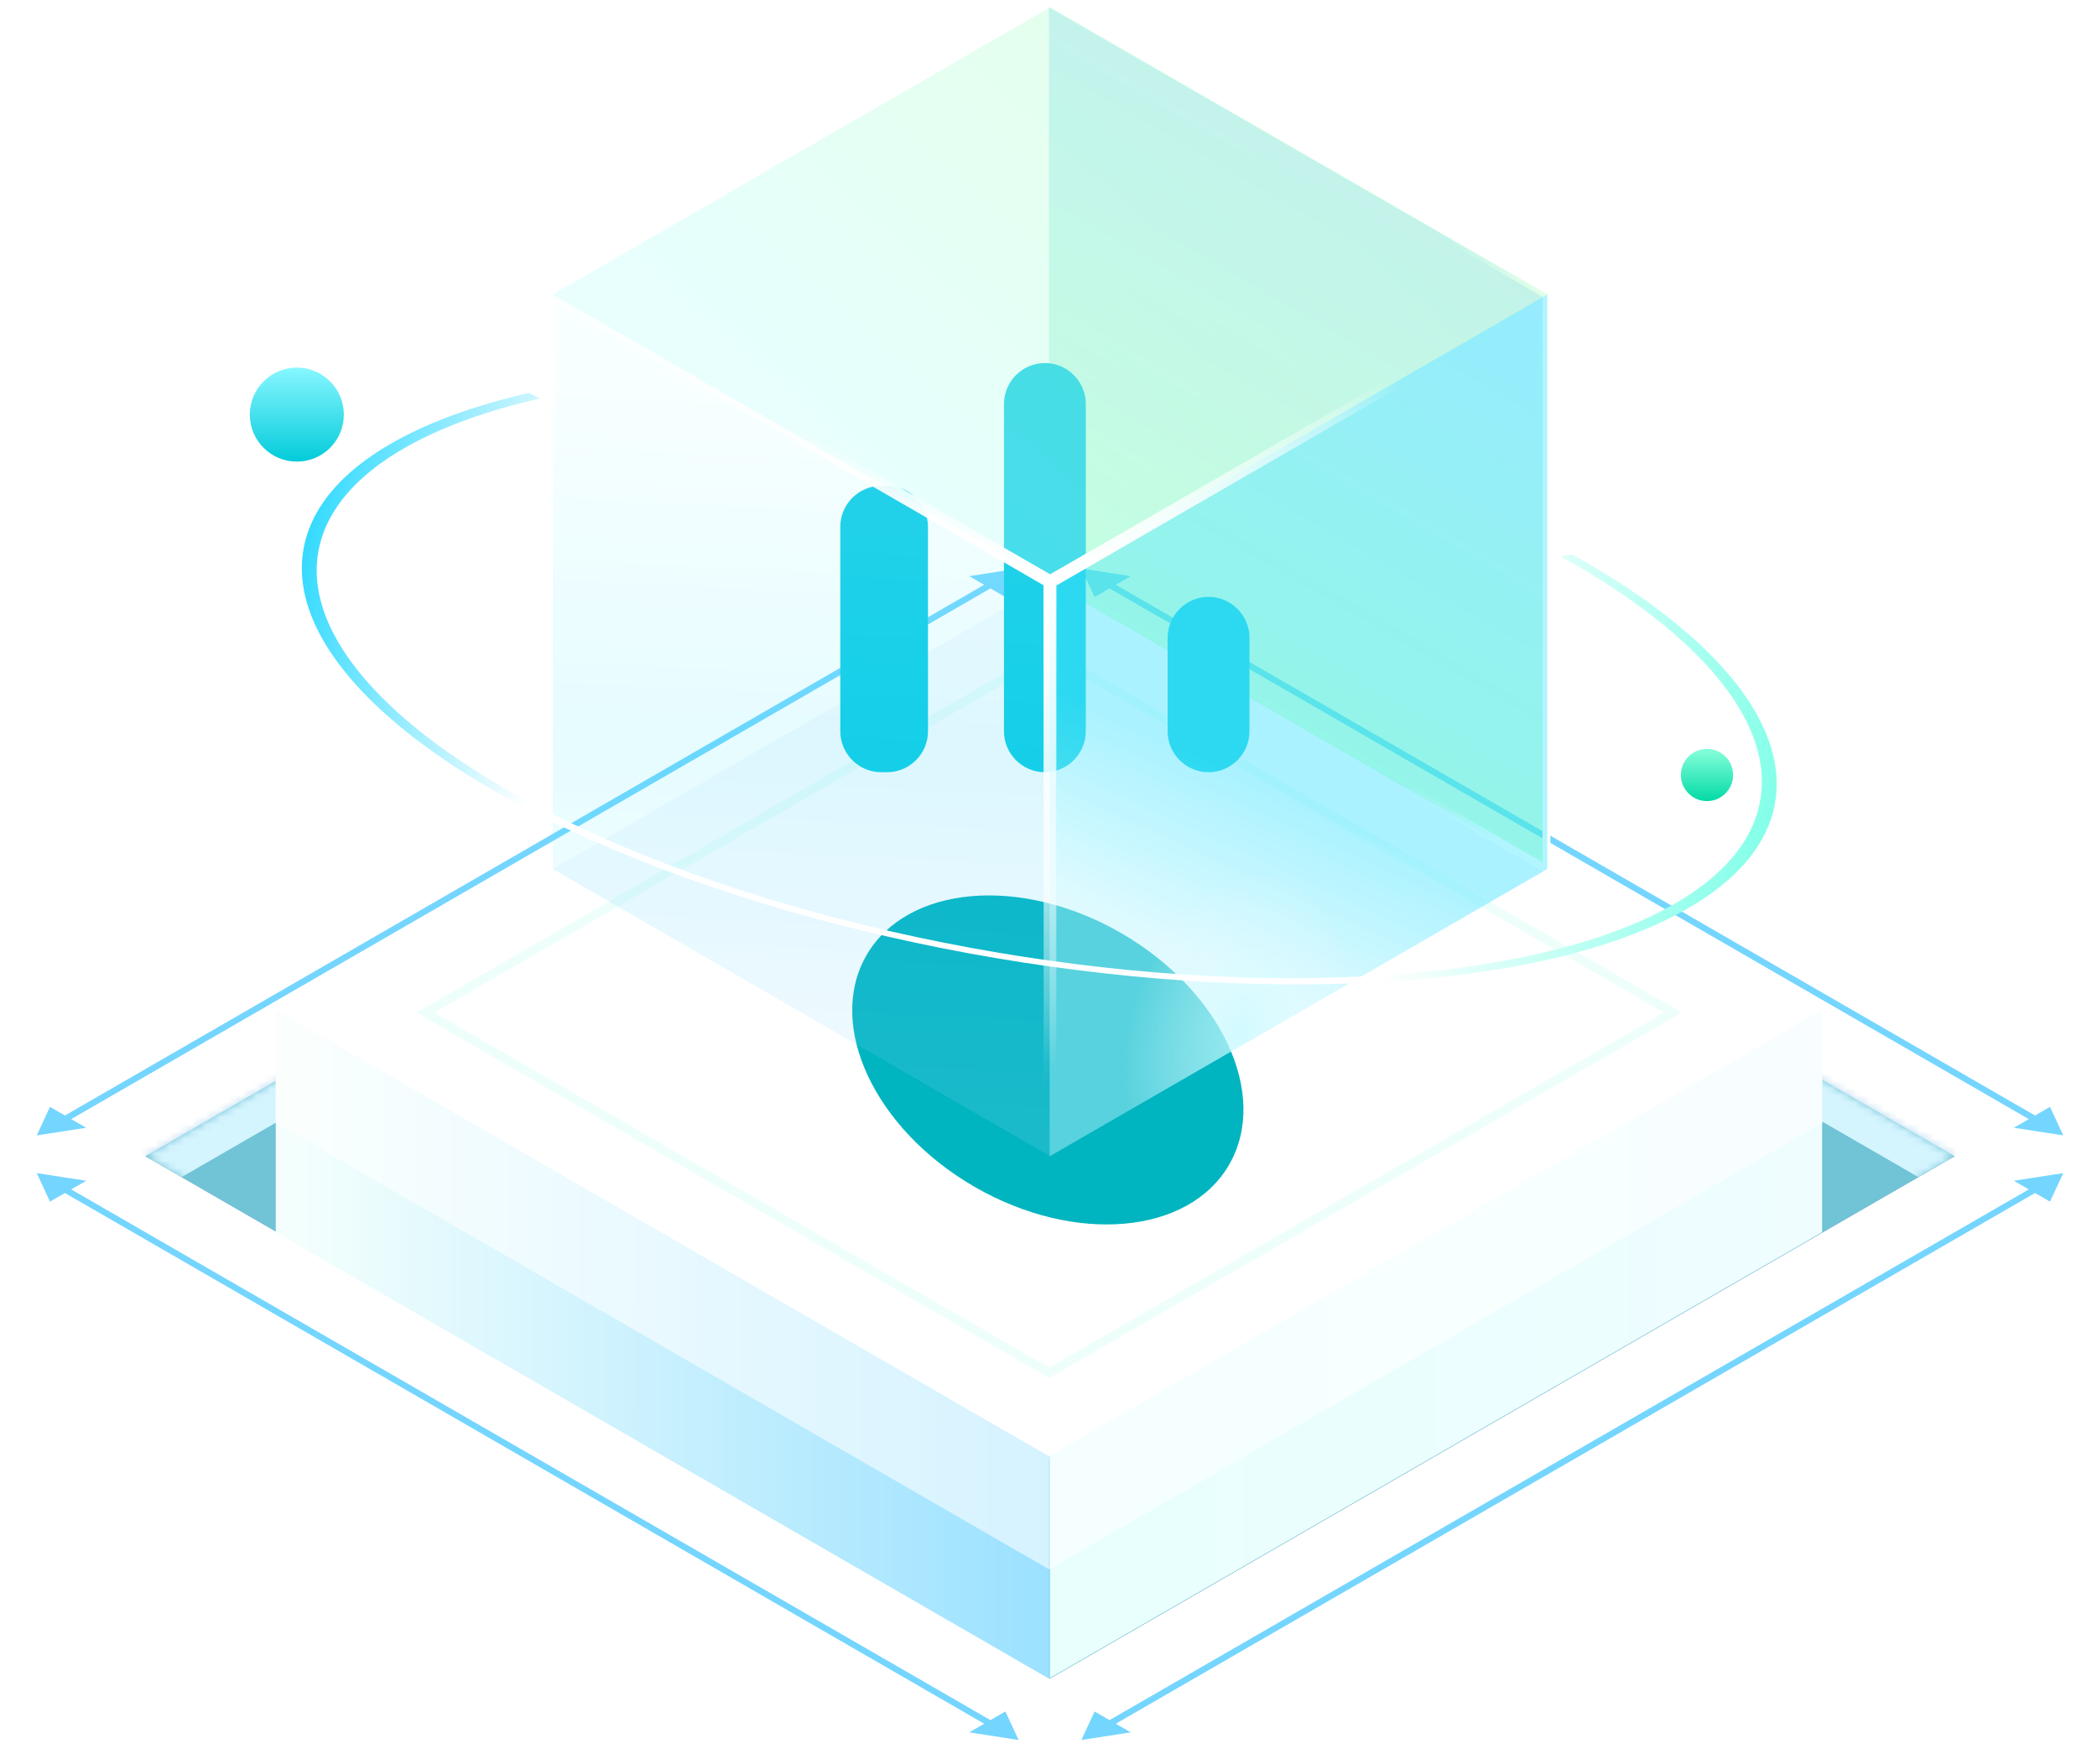 <svg width="290" height="244" viewBox="0 0 290 244" fill="none" xmlns="http://www.w3.org/2000/svg">
<mask id="path-1-inside-1_101_59" fill="white">
<path d="M145.207 87.673L270.308 159.9L145.207 232.127L20.106 159.9L145.207 87.673Z"/>
</mask>
<path d="M145.207 87.673L270.308 159.9L145.207 232.127L20.106 159.9L145.207 87.673Z" fill="#9FADCC"/>
<path d="M145.207 87.673L148.96 85.506L145.207 83.339L141.454 85.506L145.207 87.673ZM141.454 89.839L266.555 162.067L274.061 157.733L148.96 85.506L141.454 89.839ZM23.859 162.067L148.96 89.839L141.454 85.506L16.353 157.733L23.859 162.067Z" fill="#CAD4E8" mask="url(#path-1-inside-1_101_59)"/>
<mask id="path-3-inside-2_101_59" fill="white">
<path d="M145.207 87.673L270.308 159.9L145.207 232.127L20.106 159.9L145.207 87.673Z"/>
</mask>
<path d="M145.207 87.673L270.308 159.9L145.207 232.127L20.106 159.9L145.207 87.673Z" fill="#71C3D6"/>
<path d="M145.207 87.673L150.211 84.784L145.207 81.894L140.203 84.784L145.207 87.673ZM140.203 90.562L265.304 162.789L275.312 157.011L150.211 84.784L140.203 90.562ZM25.11 162.789L150.211 90.562L140.203 84.784L15.102 157.011L25.11 162.789Z" fill="#D4F4FE" mask="url(#path-3-inside-2_101_59)"/>
<path d="M145.094 78.283L252.055 140.037L145.094 201.79L38.134 140.037L145.094 78.283Z" fill="white"/>
<rect width="101.063" height="101.063" transform="matrix(0.866 0.5 -0.866 0.5 145.094 89.505)" fill="white"/>
<rect x="-4.30507e-08" y="0.722" width="99.618" height="99.618" transform="matrix(0.866 0.5 -0.866 0.5 145.72 89.867)" stroke="#CFFFF4" stroke-opacity="0.35" stroke-width="1.445"/>
<g filter="url(#filter0_f_101_59)">
<ellipse cx="144.907" cy="146.582" rx="28.957" ry="20.263" transform="rotate(30 144.907 146.582)" fill="#00B5C0"/>
</g>
<path d="M38.135 154.803L145.06 216.537V232.14L38.135 170.406L38.135 154.803Z" fill="url(#paint0_linear_101_59)"/>
<path d="M251.986 154.803L145.06 216.537V232.14L251.986 170.406V154.803Z" fill="url(#paint1_linear_101_59)"/>
<path d="M38.135 139.688L145.06 201.422V217.025L38.135 155.291L38.135 139.688Z" fill="url(#paint2_linear_101_59)"/>
<path d="M38.135 139.688L145.06 201.422V217.025L38.135 155.291L38.135 139.688Z" fill="white" fill-opacity="0.58"/>
<path d="M251.986 139.688L145.06 201.422V217.025L251.986 155.291V139.688Z" fill="url(#paint3_linear_101_59)"/>
<path d="M251.986 139.688L145.06 201.422V217.025L251.986 155.291V139.688Z" fill="white" fill-opacity="0.58"/>
<path d="M149.546 78.621L151.376 82.565L156.376 79.678L149.546 78.621ZM285.33 157.016L283.5 153.073L278.5 155.96L285.33 157.016ZM285.33 162.233L278.5 163.29L283.5 166.177L285.33 162.233ZM149.546 240.628L156.376 239.572L151.376 236.685L149.546 240.628ZM140.867 240.628L139.037 236.685L134.037 239.572L140.867 240.628ZM5.083 162.233L6.913 166.177L11.913 163.29L5.083 162.233ZM5.083 157.017L11.913 155.96L6.913 153.073L5.083 157.017ZM140.867 78.621L134.037 79.678L139.037 82.565L140.867 78.621ZM153.01 81.121L281 155.016L281.866 154.516L153.876 80.621L153.01 81.121ZM281 164.233L153.01 238.128L153.876 238.628L281.866 164.733L281 164.233ZM137.403 238.128L9.413 164.233L8.547 164.733L136.537 238.628L137.403 238.128ZM9.413 155.017L137.403 81.121L136.537 80.621L8.547 154.517L9.413 155.017Z" fill="#74D5FF"/>
<g filter="url(#filter1_i_101_59)">
<rect width="79.45" height="79.45" transform="matrix(0.866 0.5 -0.866 0.5 145.249 80.45)" fill="#3284FF" fill-opacity="0.05"/>
</g>
<g filter="url(#filter2_bii_101_59)">
<rect width="79.45" height="79.45" transform="matrix(0.866 0.5 -2.20305e-08 1 145.059 1)" fill="url(#paint4_linear_101_59)" fill-opacity="0.25"/>
<rect width="79.45" height="79.45" transform="matrix(0.866 0.5 -2.20305e-08 1 145.059 1)" stroke="url(#paint5_linear_101_59)" stroke-width="1.251" stroke-linejoin="bevel"/>
</g>
<g clip-path="url(#clip0_101_59)">
<path d="M121.867 67.183H122.675C125.787 67.183 128.333 69.73 128.333 72.842V101.133C128.333 104.245 125.787 106.792 122.675 106.792H121.867C118.755 106.792 116.208 104.245 116.208 101.133V72.842C116.208 69.73 118.755 67.183 121.867 67.183V67.183ZM144.5 50.208C147.612 50.208 150.158 52.755 150.158 55.867V101.133C150.158 104.245 147.612 106.792 144.5 106.792C141.388 106.792 138.842 104.245 138.842 101.133V55.867C138.842 52.755 141.388 50.208 144.5 50.208ZM167.133 82.542C170.245 82.542 172.792 85.088 172.792 88.2V101.133C172.792 104.245 170.245 106.792 167.133 106.792C164.021 106.792 161.475 104.245 161.475 101.133V88.2C161.475 85.088 164.021 82.542 167.133 82.542V82.542Z" fill="#14CDE6"/>
</g>
<g filter="url(#filter3_b_101_59)">
<rect width="79.45" height="79.45" transform="matrix(0.866 0.5 -2.20305e-08 1 76.443 40.725)" fill="url(#paint6_linear_101_59)" fill-opacity="0.11"/>
<rect width="79.45" height="79.45" transform="matrix(0.866 0.5 -2.20305e-08 1 76.443 40.725)" stroke="url(#paint7_linear_101_59)" stroke-width="2" stroke-linejoin="bevel"/>
</g>
<g filter="url(#filter4_b_101_59)">
<rect width="79.45" height="79.45" transform="matrix(-0.866 0.5 2.20305e-08 1 213.973 40.725)" fill="url(#paint8_linear_101_59)" fill-opacity="0.38"/>
<rect width="79.45" height="79.45" transform="matrix(-0.866 0.5 2.20305e-08 1 213.973 40.725)" fill="url(#paint9_radial_101_59)" fill-opacity="0.59"/>
<rect width="79.45" height="79.45" transform="matrix(-0.866 0.5 2.20305e-08 1 213.973 40.725)" stroke="url(#paint10_linear_101_59)" stroke-width="2" stroke-linejoin="bevel"/>
</g>
<g filter="url(#filter5_b_101_59)">
<rect width="79.45" height="79.45" transform="matrix(0.866 0.5 -0.866 0.5 145.249 1)" fill="url(#paint11_linear_101_59)" fill-opacity="0.32"/>
<rect width="79.45" height="79.45" transform="matrix(0.866 0.5 -0.866 0.5 145.249 1)" stroke="url(#paint12_linear_101_59)" stroke-width="2" stroke-linejoin="bevel"/>
</g>
<path d="M217.375 76.645C231.326 84.392 240.644 92.953 244.151 101.246C247.658 109.539 245.197 117.191 237.077 123.235C228.958 129.279 215.546 133.444 198.537 135.202C181.528 136.96 161.687 136.233 141.522 133.112C121.356 129.992 101.773 124.618 85.248 117.671C68.723 110.723 55.999 102.514 48.684 94.082C41.37 85.65 39.793 77.372 44.154 70.297C48.516 63.222 58.618 57.666 73.185 54.333L74.607 55.122C60.334 58.388 50.434 63.832 46.161 70.765C41.888 77.697 43.433 85.808 50.6 94.07C57.767 102.333 70.235 110.376 86.427 117.183C102.618 123.991 121.807 129.256 141.566 132.314C161.325 135.371 180.766 136.084 197.432 134.361C214.098 132.638 227.24 128.558 235.196 122.636C243.151 116.713 245.563 109.215 242.127 101.09C238.691 92.964 229.561 84.576 215.891 76.985L217.375 76.645Z" fill="url(#paint13_linear_101_59)"/>
<circle cx="41.051" cy="57.337" r="6.5" fill="url(#paint14_linear_101_59)"/>
<circle cx="236.064" cy="107.174" r="3.611" fill="url(#paint15_linear_101_59)"/>
<defs>
<filter id="filter0_f_101_59" x="62.238" y="68.216" width="165.339" height="156.732" filterUnits="userSpaceOnUse" color-interpolation-filters="sRGB">
<feFlood flood-opacity="0" result="BackgroundImageFix"/>
<feBlend mode="normal" in="SourceGraphic" in2="BackgroundImageFix" result="shape"/>
<feGaussianBlur stdDeviation="27.807" result="effect1_foregroundBlur_101_59"/>
</filter>
<filter id="filter1_i_101_59" x="76.443" y="80.45" width="137.611" height="79.45" filterUnits="userSpaceOnUse" color-interpolation-filters="sRGB">
<feFlood flood-opacity="0" result="BackgroundImageFix"/>
<feBlend mode="normal" in="SourceGraphic" in2="BackgroundImageFix" result="shape"/>
<feColorMatrix in="SourceAlpha" type="matrix" values="0 0 0 0 0 0 0 0 0 0 0 0 0 0 0 0 0 0 127 0" result="hardAlpha"/>
<feOffset/>
<feGaussianBlur stdDeviation="3.44"/>
<feComposite in2="hardAlpha" operator="arithmetic" k2="-1" k3="1"/>
<feColorMatrix type="matrix" values="0 0 0 0 1 0 0 0 0 1 0 0 0 0 1 0 0 0 1 0"/>
<feBlend mode="normal" in2="shape" result="effect1_innerShadow_101_59"/>
</filter>
<filter id="filter2_bii_101_59" x="140.184" y="-3.959" width="78.556" height="129.093" filterUnits="userSpaceOnUse" color-interpolation-filters="sRGB">
<feFlood flood-opacity="0" result="BackgroundImageFix"/>
<feGaussianBlur in="BackgroundImage" stdDeviation="2.167"/>
<feComposite in2="SourceAlpha" operator="in" result="effect1_backgroundBlur_101_59"/>
<feBlend mode="normal" in="SourceGraphic" in2="effect1_backgroundBlur_101_59" result="shape"/>
<feColorMatrix in="SourceAlpha" type="matrix" values="0 0 0 0 0 0 0 0 0 0 0 0 0 0 0 0 0 0 127 0" result="hardAlpha"/>
<feOffset/>
<feGaussianBlur stdDeviation="4.334"/>
<feComposite in2="hardAlpha" operator="arithmetic" k2="-1" k3="1"/>
<feColorMatrix type="matrix" values="0 0 0 0 1 0 0 0 0 1 0 0 0 0 1 0 0 0 1 0"/>
<feBlend mode="normal" in2="shape" result="effect2_innerShadow_101_59"/>
<feColorMatrix in="SourceAlpha" type="matrix" values="0 0 0 0 0 0 0 0 0 0 0 0 0 0 0 0 0 0 127 0" result="hardAlpha"/>
<feOffset/>
<feGaussianBlur stdDeviation="4.334"/>
<feComposite in2="hardAlpha" operator="arithmetic" k2="-1" k3="1"/>
<feColorMatrix type="matrix" values="0 0 0 0 1 0 0 0 0 1 0 0 0 0 1 0 0 0 1 0"/>
<feBlend mode="normal" in2="effect2_innerShadow_101_59" result="effect3_innerShadow_101_59"/>
</filter>
<filter id="filter3_b_101_59" x="68.355" y="32.502" width="84.983" height="135.62" filterUnits="userSpaceOnUse" color-interpolation-filters="sRGB">
<feFlood flood-opacity="0" result="BackgroundImageFix"/>
<feGaussianBlur in="BackgroundImage" stdDeviation="3.611"/>
<feComposite in2="SourceAlpha" operator="in" result="effect1_backgroundBlur_101_59"/>
<feBlend mode="normal" in="SourceGraphic" in2="effect1_backgroundBlur_101_59" result="shape"/>
</filter>
<filter id="filter4_b_101_59" x="137.079" y="32.502" width="84.983" height="135.62" filterUnits="userSpaceOnUse" color-interpolation-filters="sRGB">
<feFlood flood-opacity="0" result="BackgroundImageFix"/>
<feGaussianBlur in="BackgroundImage" stdDeviation="3.611"/>
<feComposite in2="SourceAlpha" operator="in" result="effect1_backgroundBlur_101_59"/>
<feBlend mode="normal" in="SourceGraphic" in2="effect1_backgroundBlur_101_59" result="shape"/>
</filter>
<filter id="filter5_b_101_59" x="68.355" y="-6.723" width="153.789" height="94.895" filterUnits="userSpaceOnUse" color-interpolation-filters="sRGB">
<feFlood flood-opacity="0" result="BackgroundImageFix"/>
<feGaussianBlur in="BackgroundImage" stdDeviation="3.611"/>
<feComposite in2="SourceAlpha" operator="in" result="effect1_backgroundBlur_101_59"/>
<feBlend mode="normal" in="SourceGraphic" in2="effect1_backgroundBlur_101_59" result="shape"/>
</filter>
<linearGradient id="paint0_linear_101_59" x1="40.691" y1="193.124" x2="251.96" y2="193.256" gradientUnits="userSpaceOnUse">
<stop stop-color="#F4FFFD"/>
<stop offset="0.495" stop-color="#9BE1FF"/>
<stop offset="0.495" stop-color="#E8FFFE"/>
<stop offset="1" stop-color="#EFFDFF"/>
</linearGradient>
<linearGradient id="paint1_linear_101_59" x1="40.691" y1="193.124" x2="251.96" y2="193.256" gradientUnits="userSpaceOnUse">
<stop stop-color="#F4FFFD"/>
<stop offset="0.495" stop-color="#9BE1FF"/>
<stop offset="0.495" stop-color="#E8FFFE"/>
<stop offset="1" stop-color="#EFFDFF"/>
</linearGradient>
<linearGradient id="paint2_linear_101_59" x1="40.691" y1="178.009" x2="251.96" y2="178.141" gradientUnits="userSpaceOnUse">
<stop stop-color="#F4FFFD"/>
<stop offset="0.495" stop-color="#9BE1FF"/>
<stop offset="0.495" stop-color="#E8FFFE"/>
<stop offset="1" stop-color="#EFFDFF"/>
</linearGradient>
<linearGradient id="paint3_linear_101_59" x1="40.691" y1="178.009" x2="251.96" y2="178.141" gradientUnits="userSpaceOnUse">
<stop stop-color="#F4FFFD"/>
<stop offset="0.495" stop-color="#9BE1FF"/>
<stop offset="0.495" stop-color="#E8FFFE"/>
<stop offset="1" stop-color="#EFFDFF"/>
</linearGradient>
<linearGradient id="paint4_linear_101_59" x1="39.725" y1="0" x2="39.725" y2="79.45" gradientUnits="userSpaceOnUse">
<stop stop-color="#43BBFF"/>
<stop offset="1" stop-color="#32FF5F"/>
</linearGradient>
<linearGradient id="paint5_linear_101_59" x1="79.231" y1="0.11" x2="63.804" y2="-1.413" gradientUnits="userSpaceOnUse">
<stop stop-color="white"/>
<stop offset="1" stop-color="white" stop-opacity="0"/>
</linearGradient>
<linearGradient id="paint6_linear_101_59" x1="11.259" y1="7.01" x2="49.1" y2="89.678" gradientUnits="userSpaceOnUse">
<stop stop-color="#B7FFFB"/>
<stop offset="0.495" stop-color="#18E3FF"/>
<stop offset="1" stop-color="#D8FDFF"/>
</linearGradient>
<linearGradient id="paint7_linear_101_59" x1="79.231" y1="0.11" x2="56.956" y2="57.937" gradientUnits="userSpaceOnUse">
<stop stop-color="white"/>
<stop offset="1" stop-color="white" stop-opacity="0"/>
</linearGradient>
<linearGradient id="paint8_linear_101_59" x1="24.948" y1="29.418" x2="55.644" y2="63.563" gradientUnits="userSpaceOnUse">
<stop offset="0.557" stop-color="#18E3FF"/>
<stop offset="1" stop-color="#B0FAFF"/>
</linearGradient>
<radialGradient id="paint9_radial_101_59" cx="0" cy="0" r="1" gradientUnits="userSpaceOnUse" gradientTransform="translate(49.551 77.787) rotate(-158.782) scale(17.446 23.332)">
<stop stop-color="#CBFCFF"/>
<stop offset="1" stop-color="white" stop-opacity="0.17"/>
</radialGradient>
<linearGradient id="paint10_linear_101_59" x1="79.231" y1="0.11" x2="45.685" y2="27.452" gradientUnits="userSpaceOnUse">
<stop stop-color="white"/>
<stop offset="1" stop-color="white" stop-opacity="0"/>
</linearGradient>
<linearGradient id="paint11_linear_101_59" x1="57.761" y1="80.915" x2="75.198" y2="-1.143" gradientUnits="userSpaceOnUse">
<stop stop-color="#B7FFFB"/>
<stop offset="1" stop-color="#A8FFBB"/>
</linearGradient>
<linearGradient id="paint12_linear_101_59" x1="79.34" y1="79.559" x2="51.748" y2="56.276" gradientUnits="userSpaceOnUse">
<stop stop-color="white"/>
<stop offset="1" stop-color="white" stop-opacity="0"/>
</linearGradient>
<linearGradient id="paint13_linear_101_59" x1="45.494" y1="55.458" x2="280.151" y2="101.05" gradientUnits="userSpaceOnUse">
<stop stop-color="#32DAFF"/>
<stop offset="0.156" stop-color="white"/>
<stop offset="0.661" stop-color="white"/>
<stop offset="1" stop-color="#32FFDA"/>
</linearGradient>
<linearGradient id="paint14_linear_101_59" x1="41.051" y1="50.837" x2="41.051" y2="63.838" gradientUnits="userSpaceOnUse">
<stop stop-color="#87F7FF"/>
<stop offset="1" stop-color="#03CBDA"/>
</linearGradient>
<linearGradient id="paint15_linear_101_59" x1="236.064" y1="103.562" x2="236.064" y2="110.785" gradientUnits="userSpaceOnUse">
<stop stop-color="#87FFDB"/>
<stop offset="1" stop-color="#03DAA6"/>
</linearGradient>
<clipPath id="clip0_101_59">
<rect width="72" height="72" fill="white" transform="translate(109 48)"/>
</clipPath>
</defs>
</svg>
